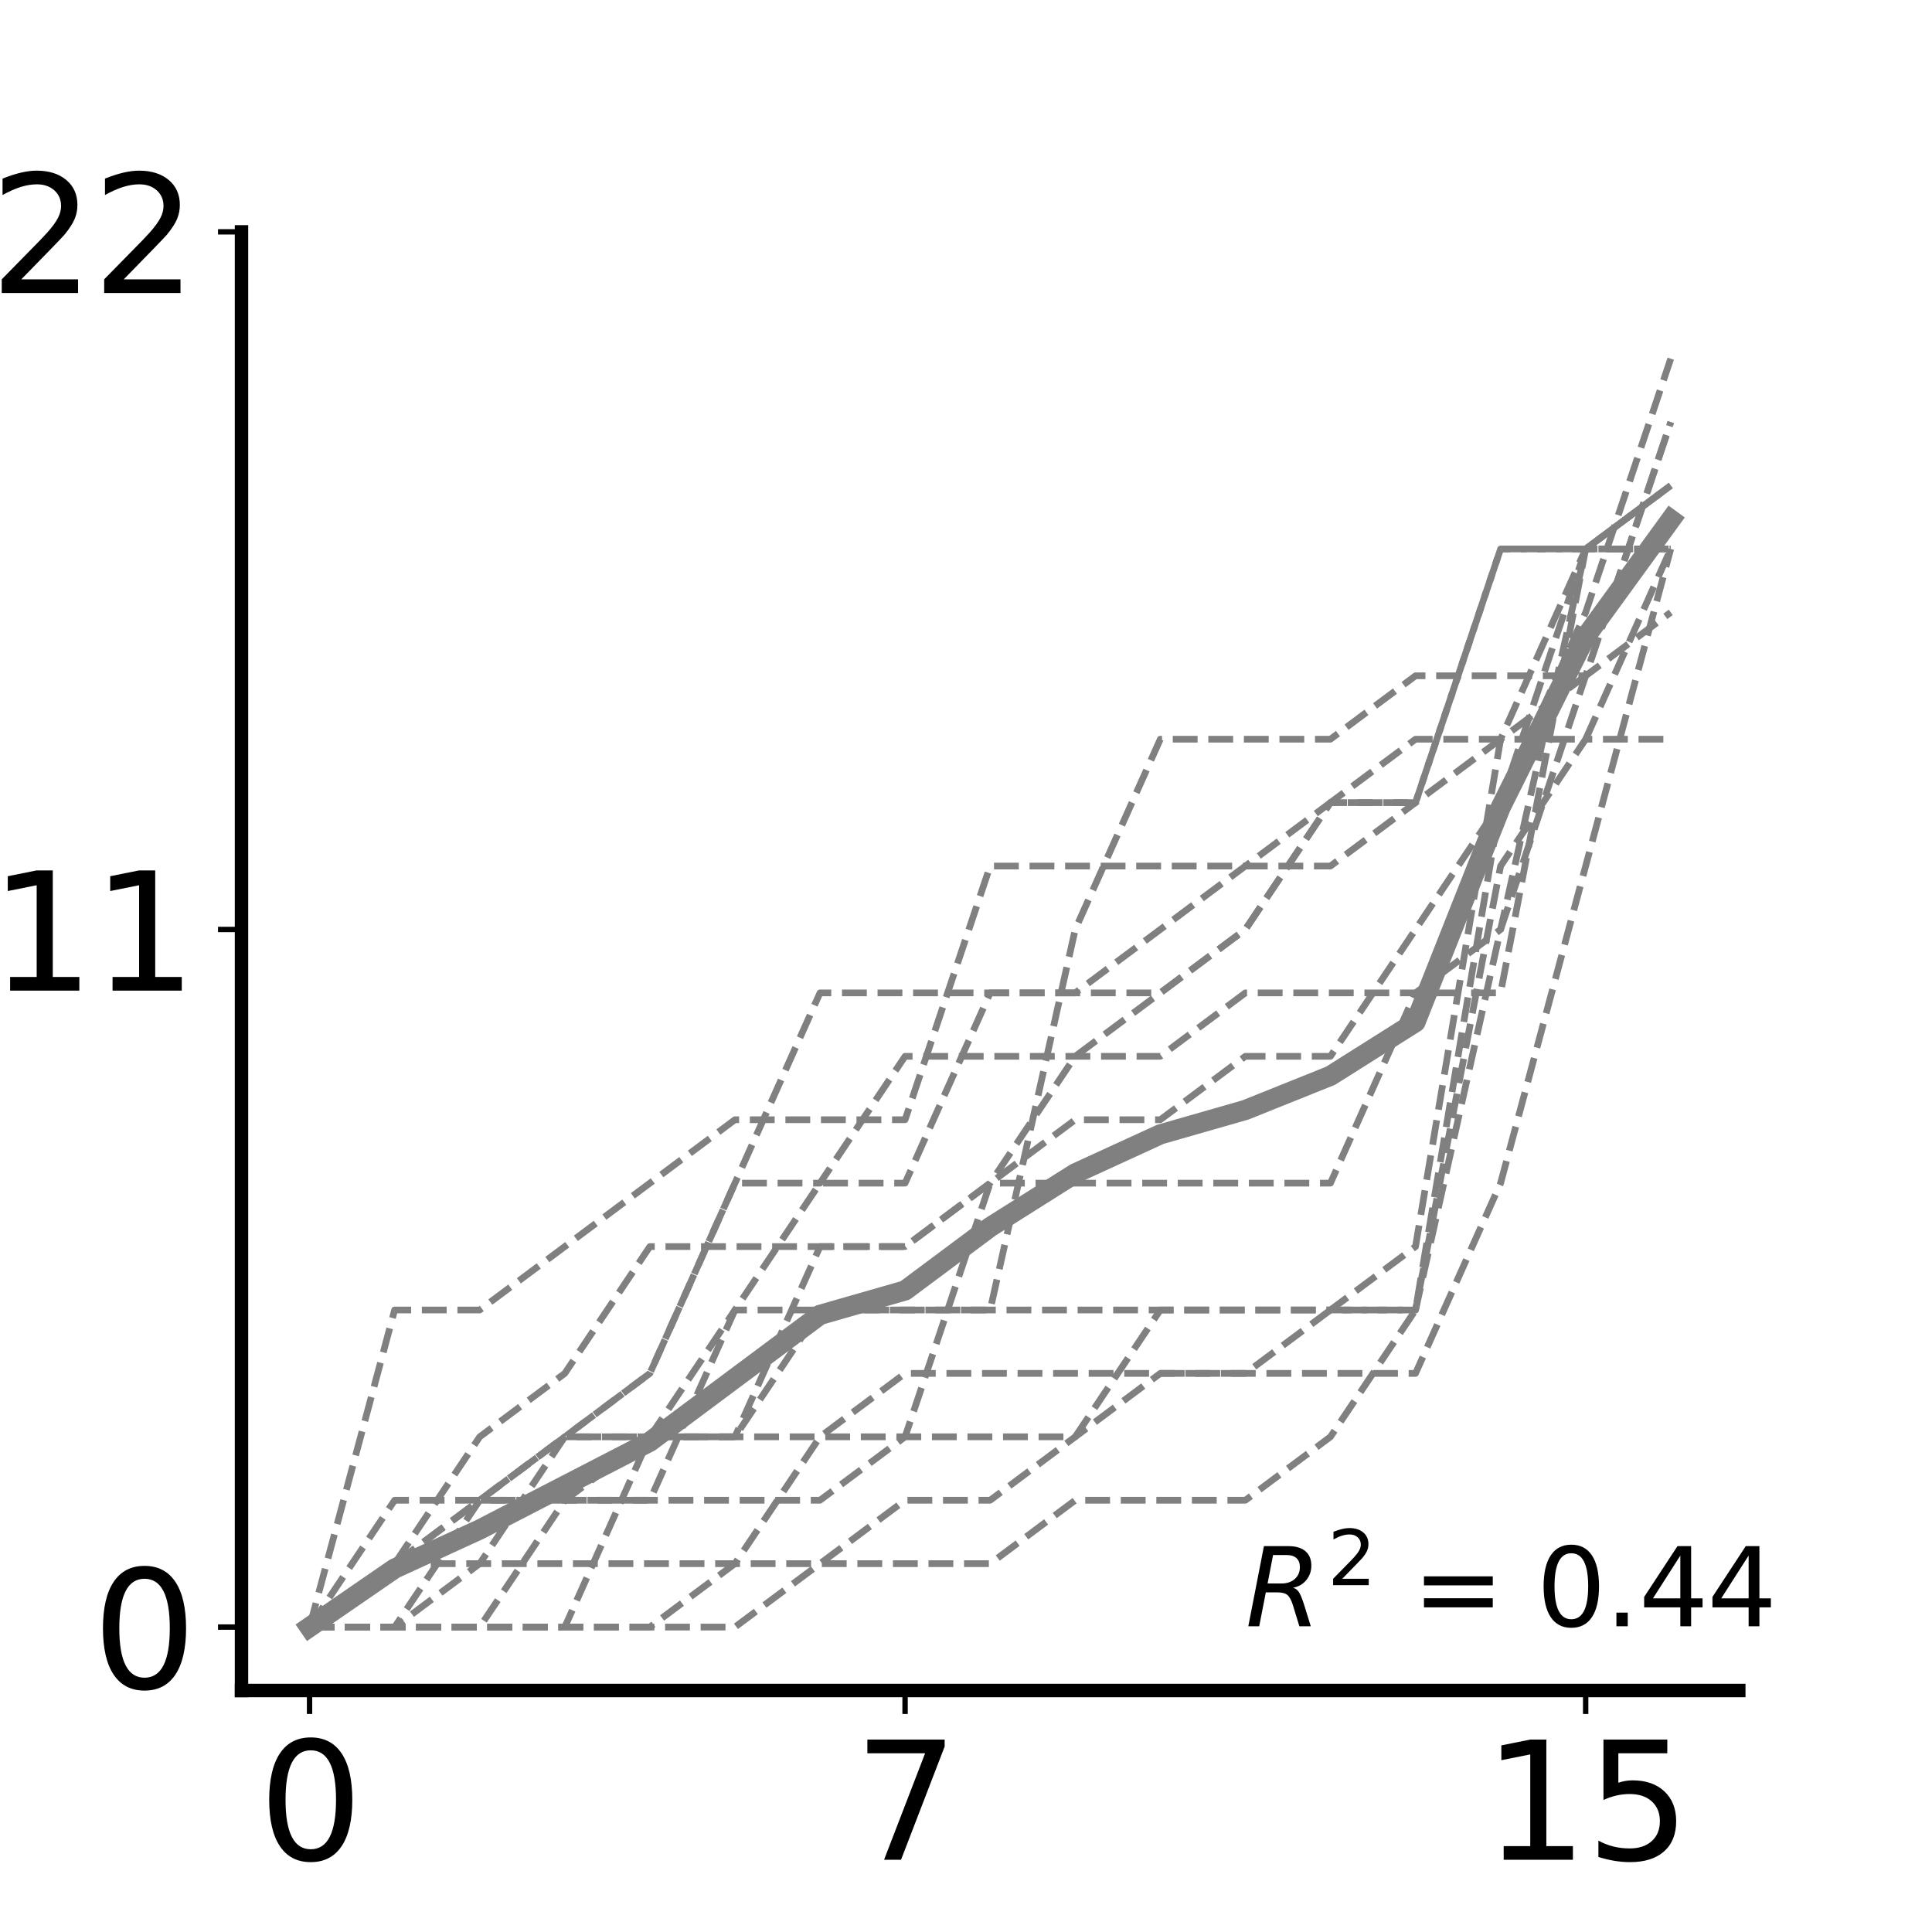 <?xml version="1.0" encoding="utf-8" standalone="no"?>
<!DOCTYPE svg PUBLIC "-//W3C//DTD SVG 1.1//EN"
  "http://www.w3.org/Graphics/SVG/1.1/DTD/svg11.dtd">
<svg xmlns:xlink="http://www.w3.org/1999/xlink" width="288pt" height="288pt" viewBox="0 0 288 288" xmlns="http://www.w3.org/2000/svg" version="1.1">
 <defs>
  <style type="text/css">*{stroke-linejoin: round; stroke-linecap: butt}</style>
 </defs>
 <g id="figure_1">
  <g id="patch_1">
   <path d="M 0 288 
L 288 288 
L 288 0 
L 0 0 
z
" style="fill: #ffffff"/>
  </g>
  <g id="axes_1">
   <g id="patch_2">
    <path d="M 36 252 
L 259.2 252 
L 259.2 34.56 
L 36 34.56 
z
" style="fill: #ffffff"/>
   </g>
   <g id="matplotlib.axis_1">
    <g id="xtick_1">
     <g id="line2d_1">
      <defs>
       <path id="m7a8b644054" d="M 0 0 
L 0 3.5 
" style="stroke: #000000; stroke-width: 0.8"/>
      </defs>
      <g>
       <use xlink:href="#m7a8b644054" x="46.145" y="252" style="stroke: #000000; stroke-width: 0.8"/>
      </g>
     </g>
     <g id="text_1">
      <!-- 0 -->
      <g transform="translate(38.51 277.236) scale(0.24 -0.24)">
       <defs>
        <path id="DejaVuSans-30" d="M 2034 4250 
Q 1547 4250 1301 3770 
Q 1056 3291 1056 2328 
Q 1056 1369 1301 889 
Q 1547 409 2034 409 
Q 2525 409 2770 889 
Q 3016 1369 3016 2328 
Q 3016 3291 2770 3770 
Q 2525 4250 2034 4250 
z
M 2034 4750 
Q 2819 4750 3233 4129 
Q 3647 3509 3647 2328 
Q 3647 1150 3233 529 
Q 2819 -91 2034 -91 
Q 1250 -91 836 529 
Q 422 1150 422 2328 
Q 422 3509 836 4129 
Q 1250 4750 2034 4750 
z
" transform="scale(0.016)"/>
       </defs>
       <use xlink:href="#DejaVuSans-30"/>
      </g>
     </g>
    </g>
    <g id="xtick_2">
     <g id="line2d_2">
      <g>
       <use xlink:href="#m7a8b644054" x="134.918" y="252" style="stroke: #000000; stroke-width: 0.8"/>
      </g>
     </g>
     <g id="text_2">
      <!-- 7 -->
      <g transform="translate(127.283 277.236) scale(0.24 -0.24)">
       <defs>
        <path id="DejaVuSans-37" d="M 525 4666 
L 3525 4666 
L 3525 4397 
L 1831 0 
L 1172 0 
L 2766 4134 
L 525 4134 
L 525 4666 
z
" transform="scale(0.016)"/>
       </defs>
       <use xlink:href="#DejaVuSans-37"/>
      </g>
     </g>
    </g>
    <g id="xtick_3">
     <g id="line2d_3">
      <g>
       <use xlink:href="#m7a8b644054" x="236.373" y="252" style="stroke: #000000; stroke-width: 0.8"/>
      </g>
     </g>
     <g id="text_3">
      <!-- 15 -->
      <g transform="translate(221.103 277.236) scale(0.24 -0.24)">
       <defs>
        <path id="DejaVuSans-31" d="M 794 531 
L 1825 531 
L 1825 4091 
L 703 3866 
L 703 4441 
L 1819 4666 
L 2450 4666 
L 2450 531 
L 3481 531 
L 3481 0 
L 794 0 
L 794 531 
z
" transform="scale(0.016)"/>
        <path id="DejaVuSans-35" d="M 691 4666 
L 3169 4666 
L 3169 4134 
L 1269 4134 
L 1269 2991 
Q 1406 3038 1543 3061 
Q 1681 3084 1819 3084 
Q 2600 3084 3056 2656 
Q 3513 2228 3513 1497 
Q 3513 744 3044 326 
Q 2575 -91 1722 -91 
Q 1428 -91 1123 -41 
Q 819 9 494 109 
L 494 744 
Q 775 591 1075 516 
Q 1375 441 1709 441 
Q 2250 441 2565 725 
Q 2881 1009 2881 1497 
Q 2881 1984 2565 2268 
Q 2250 2553 1709 2553 
Q 1456 2553 1204 2497 
Q 953 2441 691 2322 
L 691 4666 
z
" transform="scale(0.016)"/>
       </defs>
       <use xlink:href="#DejaVuSans-31"/>
       <use xlink:href="#DejaVuSans-35" x="63.623"/>
      </g>
     </g>
    </g>
   </g>
   <g id="matplotlib.axis_2">
    <g id="ytick_1">
     <g id="line2d_4">
      <defs>
       <path id="m4b2231fdac" d="M 0 0 
L -3.5 0 
" style="stroke: #000000; stroke-width: 0.8"/>
      </defs>
      <g>
       <use xlink:href="#m4b2231fdac" x="36" y="242.546" style="stroke: #000000; stroke-width: 0.8"/>
      </g>
     </g>
     <g id="text_4">
      <!-- 0 -->
      <g transform="translate(13.73 251.664) scale(0.24 -0.24)">
       <use xlink:href="#DejaVuSans-30"/>
      </g>
     </g>
    </g>
    <g id="ytick_2">
     <g id="line2d_5">
      <g>
       <use xlink:href="#m4b2231fdac" x="36" y="138.553" style="stroke: #000000; stroke-width: 0.8"/>
      </g>
     </g>
     <g id="text_5">
      <!-- 11 -->
      <g transform="translate(-1.54 147.671) scale(0.24 -0.24)">
       <use xlink:href="#DejaVuSans-31"/>
       <use xlink:href="#DejaVuSans-31" x="63.623"/>
      </g>
     </g>
    </g>
    <g id="ytick_3">
     <g id="line2d_6">
      <g>
       <use xlink:href="#m4b2231fdac" x="36" y="34.56" style="stroke: #000000; stroke-width: 0.8"/>
      </g>
     </g>
     <g id="text_6">
      <!-- 22 -->
      <g transform="translate(-1.54 43.678) scale(0.24 -0.24)">
       <defs>
        <path id="DejaVuSans-32" d="M 1228 531 
L 3431 531 
L 3431 0 
L 469 0 
L 469 531 
Q 828 903 1448 1529 
Q 2069 2156 2228 2338 
Q 2531 2678 2651 2914 
Q 2772 3150 2772 3378 
Q 2772 3750 2511 3984 
Q 2250 4219 1831 4219 
Q 1534 4219 1204 4116 
Q 875 4013 500 3803 
L 500 4441 
Q 881 4594 1212 4672 
Q 1544 4750 1819 4750 
Q 2544 4750 2975 4387 
Q 3406 4025 3406 3419 
Q 3406 3131 3298 2873 
Q 3191 2616 2906 2266 
Q 2828 2175 2409 1742 
Q 1991 1309 1228 531 
z
" transform="scale(0.016)"/>
       </defs>
       <use xlink:href="#DejaVuSans-32"/>
       <use xlink:href="#DejaVuSans-32" x="63.623"/>
      </g>
     </g>
    </g>
   </g>
   <g id="line2d_7">
    <path d="M 46.145 242.546 
L 58.827 233.819 
L 71.509 228.002 
L 84.191 221.457 
L 96.873 214.912 
L 109.555 205.458 
L 122.236 196.004 
L 134.918 192.368 
L 147.6 182.914 
L 160.282 174.914 
L 172.964 169.096 
L 185.645 165.46 
L 198.327 160.37 
L 211.009 152.37 
L 223.691 120.372 
L 236.373 94.92 
L 249.055 77.466 
" clip-path="url(#p8b876ac2cb)" style="fill: none; stroke: #808080; stroke-width: 3; stroke-linecap: square"/>
   </g>
   <g id="line2d_8">
    <path d="M 46.145 242.546 
L 58.827 195.277 
L 71.509 195.277 
L 84.191 185.823 
L 96.873 176.369 
L 109.555 166.915 
L 122.236 166.915 
L 134.918 166.915 
L 147.6 129.099 
L 160.282 129.099 
L 172.964 129.099 
L 185.645 129.099 
L 198.327 129.099 
L 211.009 119.645 
L 223.691 81.83 
L 236.373 81.83 
L 249.055 81.83 
" clip-path="url(#p8b876ac2cb)" style="fill: none; stroke-dasharray: 3.7,1.6; stroke-dashoffset: 0; stroke: #808080"/>
   </g>
   <g id="line2d_9">
    <path d="M 46.145 242.546 
L 58.827 242.546 
L 71.509 223.638 
L 84.191 214.184 
L 96.873 204.73 
L 109.555 176.369 
L 122.236 148.007 
L 134.918 148.007 
L 147.6 148.007 
L 160.282 148.007 
L 172.964 138.553 
L 185.645 129.099 
L 198.327 119.645 
L 211.009 119.645 
L 223.691 81.83 
L 236.373 81.83 
L 249.055 72.376 
" clip-path="url(#p8b876ac2cb)" style="fill: none; stroke-dasharray: 3.7,1.6; stroke-dashoffset: 0; stroke: #808080"/>
   </g>
   <g id="line2d_10">
    <path d="M 46.145 242.546 
L 58.827 223.638 
L 71.509 223.638 
L 84.191 223.638 
L 96.873 223.638 
L 109.555 223.638 
L 122.236 223.638 
L 134.918 214.184 
L 147.6 176.369 
L 160.282 166.915 
L 172.964 166.915 
L 185.645 157.461 
L 198.327 157.461 
L 211.009 138.553 
L 223.691 119.645 
L 236.373 81.83 
L 249.055 81.83 
" clip-path="url(#p8b876ac2cb)" style="fill: none; stroke-dasharray: 3.7,1.6; stroke-dashoffset: 0; stroke: #808080"/>
   </g>
   <g id="line2d_11">
    <path d="M 46.145 242.546 
L 58.827 242.546 
L 71.509 242.546 
L 84.191 223.638 
L 96.873 214.184 
L 109.555 214.184 
L 122.236 214.184 
L 134.918 204.73 
L 147.6 204.73 
L 160.282 204.73 
L 172.964 204.73 
L 185.645 204.73 
L 198.327 204.73 
L 211.009 204.73 
L 223.691 176.369 
L 236.373 129.099 
L 249.055 81.83 
" clip-path="url(#p8b876ac2cb)" style="fill: none; stroke-dasharray: 3.7,1.6; stroke-dashoffset: 0; stroke: #808080"/>
   </g>
   <g id="line2d_12">
    <path d="M 46.145 242.546 
L 58.827 242.546 
L 71.509 242.546 
L 84.191 242.546 
L 96.873 242.546 
L 109.555 242.546 
L 122.236 233.092 
L 134.918 223.638 
L 147.6 223.638 
L 160.282 214.184 
L 172.964 204.73 
L 185.645 204.73 
L 198.327 195.277 
L 211.009 195.277 
L 223.691 138.553 
L 236.373 100.737 
L 249.055 62.922 
" clip-path="url(#p8b876ac2cb)" style="fill: none; stroke-dasharray: 3.7,1.6; stroke-dashoffset: 0; stroke: #808080"/>
   </g>
   <g id="line2d_13">
    <path d="M 46.145 242.546 
L 58.827 233.092 
L 71.509 223.638 
L 84.191 214.184 
L 96.873 214.184 
L 109.555 214.184 
L 122.236 195.277 
L 134.918 195.277 
L 147.6 195.277 
L 160.282 138.553 
L 172.964 110.191 
L 185.645 110.191 
L 198.327 110.191 
L 211.009 100.737 
L 223.691 100.737 
L 236.373 100.737 
L 249.055 91.283 
" clip-path="url(#p8b876ac2cb)" style="fill: none; stroke-dasharray: 3.7,1.6; stroke-dashoffset: 0; stroke: #808080"/>
   </g>
   <g id="line2d_14">
    <path d="M 46.145 242.546 
L 58.827 242.546 
L 71.509 242.546 
L 84.191 242.546 
L 96.873 242.546 
L 109.555 233.092 
L 122.236 233.092 
L 134.918 233.092 
L 147.6 233.092 
L 160.282 223.638 
L 172.964 223.638 
L 185.645 223.638 
L 198.327 214.184 
L 211.009 195.277 
L 223.691 119.645 
L 236.373 91.283 
L 249.055 53.468 
" clip-path="url(#p8b876ac2cb)" style="fill: none; stroke-dasharray: 3.7,1.6; stroke-dashoffset: 0; stroke: #808080"/>
   </g>
   <g id="line2d_15">
    <path d="M 46.145 242.546 
L 58.827 242.546 
L 71.509 242.546 
L 84.191 242.546 
L 96.873 214.184 
L 109.555 214.184 
L 122.236 185.823 
L 134.918 185.823 
L 147.6 176.369 
L 160.282 157.461 
L 172.964 148.007 
L 185.645 138.553 
L 198.327 119.645 
L 211.009 110.191 
L 223.691 110.191 
L 236.373 110.191 
L 249.055 81.83 
" clip-path="url(#p8b876ac2cb)" style="fill: none; stroke-dasharray: 3.7,1.6; stroke-dashoffset: 0; stroke: #808080"/>
   </g>
   <g id="line2d_16">
    <path d="M 46.145 242.546 
L 58.827 233.092 
L 71.509 214.184 
L 84.191 204.73 
L 96.873 185.823 
L 109.555 185.823 
L 122.236 185.823 
L 134.918 185.823 
L 147.6 176.369 
L 160.282 176.369 
L 172.964 176.369 
L 185.645 176.369 
L 198.327 176.369 
L 211.009 148.007 
L 223.691 138.553 
L 236.373 81.83 
L 249.055 72.376 
" clip-path="url(#p8b876ac2cb)" style="fill: none; stroke-dasharray: 3.7,1.6; stroke-dashoffset: 0; stroke: #808080"/>
   </g>
   <g id="line2d_17">
    <path d="M 46.145 242.546 
L 58.827 233.092 
L 71.509 223.638 
L 84.191 214.184 
L 96.873 204.73 
L 109.555 176.369 
L 122.236 176.369 
L 134.918 157.461 
L 147.6 157.461 
L 160.282 157.461 
L 172.964 157.461 
L 185.645 148.007 
L 198.327 148.007 
L 211.009 148.007 
L 223.691 148.007 
L 236.373 81.83 
L 249.055 72.376 
" clip-path="url(#p8b876ac2cb)" style="fill: none; stroke-dasharray: 3.7,1.6; stroke-dashoffset: 0; stroke: #808080"/>
   </g>
   <g id="line2d_18">
    <path d="M 46.145 242.546 
L 58.827 233.092 
L 71.509 223.638 
L 84.191 223.638 
L 96.873 223.638 
L 109.555 195.277 
L 122.236 176.369 
L 134.918 176.369 
L 147.6 148.007 
L 160.282 148.007 
L 172.964 148.007 
L 185.645 138.553 
L 198.327 119.645 
L 211.009 119.645 
L 223.691 110.191 
L 236.373 100.737 
L 249.055 62.922 
" clip-path="url(#p8b876ac2cb)" style="fill: none; stroke-dasharray: 3.7,1.6; stroke-dashoffset: 0; stroke: #808080"/>
   </g>
   <g id="line2d_19">
    <path d="M 46.145 242.546 
L 58.827 233.092 
L 71.509 233.092 
L 84.191 233.092 
L 96.873 233.092 
L 109.555 233.092 
L 122.236 214.184 
L 134.918 214.184 
L 147.6 214.184 
L 160.282 214.184 
L 172.964 195.277 
L 185.645 195.277 
L 198.327 195.277 
L 211.009 195.277 
L 223.691 129.099 
L 236.373 110.191 
L 249.055 110.191 
" clip-path="url(#p8b876ac2cb)" style="fill: none; stroke-dasharray: 3.7,1.6; stroke-dashoffset: 0; stroke: #808080"/>
   </g>
   <g id="line2d_20">
    <path d="M 46.145 242.546 
L 58.827 242.546 
L 71.509 233.092 
L 84.191 214.184 
L 96.873 214.184 
L 109.555 195.277 
L 122.236 195.277 
L 134.918 195.277 
L 147.6 195.277 
L 160.282 195.277 
L 172.964 195.277 
L 185.645 195.277 
L 198.327 195.277 
L 211.009 185.823 
L 223.691 110.191 
L 236.373 81.83 
L 249.055 81.83 
" clip-path="url(#p8b876ac2cb)" style="fill: none; stroke-dasharray: 3.7,1.6; stroke-dashoffset: 0; stroke: #808080"/>
   </g>
   <g id="patch_3">
    <path d="M 36 252 
L 36 34.56 
" style="fill: none; stroke: #000000; stroke-width: 2; stroke-linejoin: miter; stroke-linecap: square"/>
   </g>
   <g id="patch_4">
    <path d="M 36 252 
L 259.2 252 
" style="fill: none; stroke: #000000; stroke-width: 2; stroke-linejoin: miter; stroke-linecap: square"/>
   </g>
   <g id="text_7">
    <!-- $R^2$ = 0.44 -->
    <g transform="translate(185.645 242.546) scale(0.16 -0.16)">
     <defs>
      <path id="DejaVuSans-Oblique-52" d="M 1613 4147 
L 1294 2491 
L 2106 2491 
Q 2584 2491 2879 2755 
Q 3175 3019 3175 3444 
Q 3175 3784 2976 3965 
Q 2778 4147 2406 4147 
L 1613 4147 
z
M 2772 2241 
Q 2972 2194 3105 2009 
Q 3238 1825 3413 1275 
L 3809 0 
L 3144 0 
L 2778 1197 
Q 2638 1659 2453 1815 
Q 2269 1972 1888 1972 
L 1191 1972 
L 806 0 
L 172 0 
L 1081 4666 
L 2503 4666 
Q 3150 4666 3495 4373 
Q 3841 4081 3841 3531 
Q 3841 3044 3547 2687 
Q 3253 2331 2772 2241 
z
" transform="scale(0.016)"/>
      <path id="DejaVuSans-20" transform="scale(0.016)"/>
      <path id="DejaVuSans-3d" d="M 678 2906 
L 4684 2906 
L 4684 2381 
L 678 2381 
L 678 2906 
z
M 678 1631 
L 4684 1631 
L 4684 1100 
L 678 1100 
L 678 1631 
z
" transform="scale(0.016)"/>
      <path id="DejaVuSans-2e" d="M 684 794 
L 1344 794 
L 1344 0 
L 684 0 
L 684 794 
z
" transform="scale(0.016)"/>
      <path id="DejaVuSans-34" d="M 2419 4116 
L 825 1625 
L 2419 1625 
L 2419 4116 
z
M 2253 4666 
L 3047 4666 
L 3047 1625 
L 3713 1625 
L 3713 1100 
L 3047 1100 
L 3047 0 
L 2419 0 
L 2419 1100 
L 313 1100 
L 313 1709 
L 2253 4666 
z
" transform="scale(0.016)"/>
     </defs>
     <use xlink:href="#DejaVuSans-Oblique-52" transform="translate(0 0.766)"/>
     <use xlink:href="#DejaVuSans-32" transform="translate(76.499 39.047) scale(0.7)"/>
     <use xlink:href="#DejaVuSans-20" transform="translate(123.77 0.766)"/>
     <use xlink:href="#DejaVuSans-3d" transform="translate(155.557 0.766)"/>
     <use xlink:href="#DejaVuSans-20" transform="translate(239.346 0.766)"/>
     <use xlink:href="#DejaVuSans-30" transform="translate(271.133 0.766)"/>
     <use xlink:href="#DejaVuSans-2e" transform="translate(334.756 0.766)"/>
     <use xlink:href="#DejaVuSans-34" transform="translate(366.543 0.766)"/>
     <use xlink:href="#DejaVuSans-34" transform="translate(430.166 0.766)"/>
    </g>
   </g>
  </g>
 </g>
 <defs>
  <clipPath id="p8b876ac2cb">
   <rect x="36" y="34.56" width="223.2" height="217.44"/>
  </clipPath>
 </defs>
</svg>
